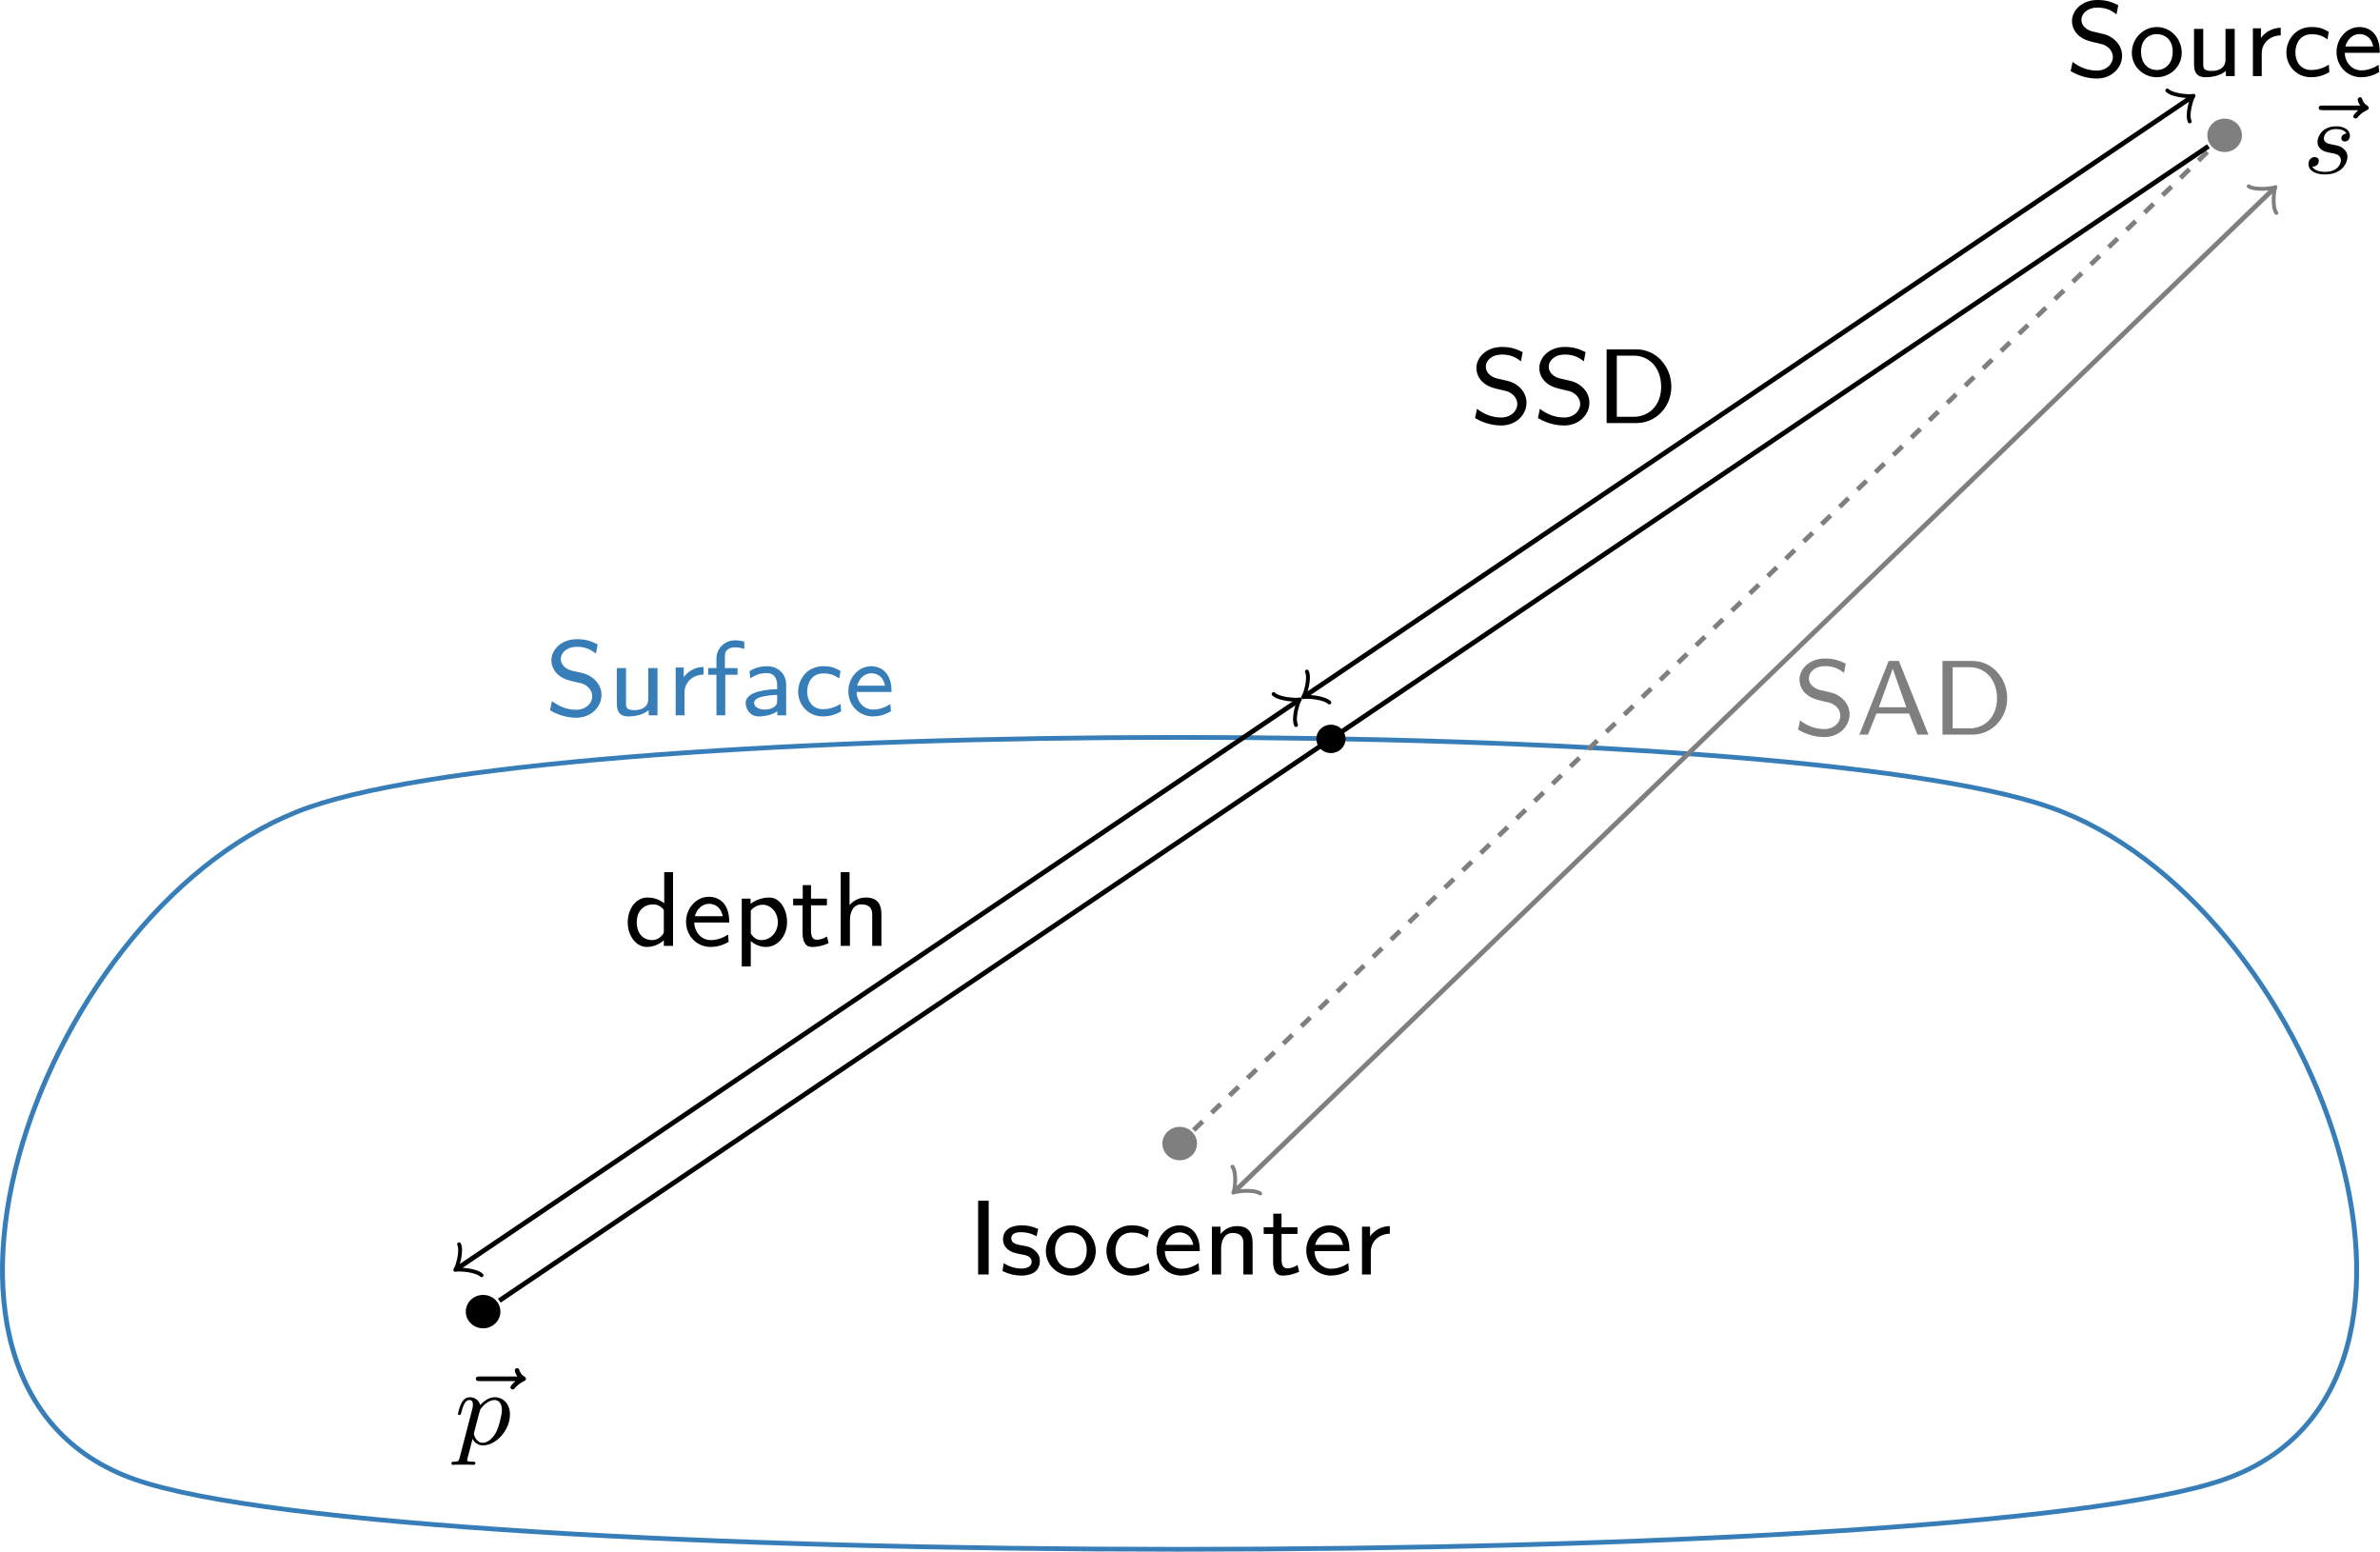 <?xml version="1.0" encoding="UTF-8" standalone="no"?>
<svg
   width="570.693"
   height="372.077"
   viewBox="0 0 570.693 372.077"
   version="1.1"
   id="svg222"
   sodipodi:docname="external-surface.svg"
   inkscape:version="1.2 (dc2aedaf03, 2022-05-15)"
   xmlns:inkscape="http://www.inkscape.org/namespaces/inkscape"
   xmlns:sodipodi="http://sodipodi.sourceforge.net/DTD/sodipodi-0.dtd"
   xmlns:xlink="http://www.w3.org/1999/xlink"
   xmlns="http://www.w3.org/2000/svg"
   xmlns:svg="http://www.w3.org/2000/svg">
  <sodipodi:namedview
     id="namedview224"
     pagecolor="#ffffff"
     bordercolor="#666666"
     borderopacity="1.0"
     inkscape:showpageshadow="2"
     inkscape:pageopacity="0.0"
     inkscape:pagecheckerboard="0"
     inkscape:deskcolor="#d1d1d1"
     showgrid="false"
     inkscape:zoom="0.95663091"
     inkscape:cx="-147.39227"
     inkscape:cy="54.357432"
     inkscape:window-width="3440"
     inkscape:window-height="1377"
     inkscape:window-x="-8"
     inkscape:window-y="-8"
     inkscape:window-maximized="1"
     inkscape:current-layer="svg222" />
  <defs
     id="defs76">
    <g
       id="g71">
      <g
         id="glyph-0-0" />
      <g
         id="glyph-0-1">
        <path
           d="M 1.719,0 V -6.219 H 0.859 V 0 Z m 0,0"
           id="path3" />
      </g>
      <g
         id="glyph-0-2">
        <path
           d="m 3.312,-1.156 c 0,-0.312 -0.125,-0.625 -0.438,-0.891 C 2.578,-2.312 2.312,-2.375 1.75,-2.469 1.422,-2.531 0.984,-2.625 0.984,-3.047 c 0,-0.516 0.625,-0.516 0.766,-0.516 0.656,0 1.047,0.203 1.297,0.344 l 0.125,-0.625 c -0.562,-0.25 -0.969,-0.297 -1.344,-0.297 -0.203,0 -1.516,0 -1.516,1.188 0,0.438 0.25,0.703 0.344,0.797 C 1,-1.859 1.234,-1.812 1.844,-1.688 2.141,-1.641 2.641,-1.547 2.641,-1.078 2.641,-0.5 1.922,-0.5 1.797,-0.5 1.281,-0.5 0.766,-0.688 0.375,-0.953 l -0.109,0.656 c 0.531,0.281 1.078,0.391 1.531,0.391 0.594,0 1.516,-0.188 1.516,-1.25 z m 0,0"
           id="path6" />
      </g>
      <g
         id="glyph-0-3">
        <path
           d="m 4.328,-1.969 c 0,-1.172 -0.891,-2.172 -2.031,-2.172 -1.109,0 -2.031,0.969 -2.031,2.172 0,1.172 0.938,2.062 2.031,2.062 1.109,0 2.031,-0.906 2.031,-2.062 z M 3.594,-2.062 c 0,1.047 -0.641,1.547 -1.281,1.547 -0.703,0 -1.297,-0.531 -1.297,-1.547 0,-1.047 0.672,-1.484 1.281,-1.484 0.641,0 1.297,0.453 1.297,1.484 z m 0,0"
           id="path9" />
      </g>
      <g
         id="glyph-0-4">
        <path
           d="M 3.828,-0.328 3.781,-0.969 C 3.344,-0.672 2.875,-0.516 2.328,-0.516 1.562,-0.516 1.062,-1.141 1.062,-2 c 0,-0.688 0.344,-1.531 1.312,-1.531 0.562,0 0.844,0.109 1.297,0.422 l 0.109,-0.625 C 3.281,-4.031 3,-4.141 2.359,-4.141 c -1.281,0 -2.031,1.078 -2.031,2.156 0,1.109 0.828,2.078 2,2.078 0.625,0 1.094,-0.188 1.5,-0.422 z m 0,0"
           id="path12" />
      </g>
      <g
         id="glyph-0-5">
        <path
           d="m 3.828,-1.969 c 0,-0.281 0,-0.953 -0.359,-1.5 -0.375,-0.562 -0.953,-0.672 -1.297,-0.672 -1.031,0 -1.859,0.969 -1.859,2.109 0,1.188 0.875,2.125 2,2.125 0.438,0 0.953,-0.109 1.469,-0.438 L 3.734,-0.953 c -0.562,0.391 -1.094,0.469 -1.406,0.469 -0.75,0 -1.328,-0.656 -1.344,-1.484 z M 3.297,-2.5 H 1.031 c 0.141,-0.562 0.578,-1.047 1.141,-1.047 0.344,0 0.953,0.141 1.125,1.047 z m 0,0"
           id="path15" />
      </g>
      <g
         id="glyph-0-6">
        <path
           d="m 4.031,0 v -2.656 c 0,-0.672 -0.188,-1.422 -1.266,-1.422 -0.719,0 -1.141,0.406 -1.344,0.672 v -0.625 H 0.719 V 0 h 0.75 v -2.188 c 0,-0.594 0.234,-1.312 0.922,-1.312 0.891,0 0.891,0.641 0.891,0.906 V 0 Z m 0,0"
           id="path18" />
      </g>
      <g
         id="glyph-0-7">
        <path
           d="m 3.062,-0.234 -0.141,-0.562 C 2.688,-0.625 2.375,-0.516 2.094,-0.516 c -0.359,0 -0.469,-0.312 -0.469,-0.781 v -2.125 h 1.297 v -0.562 H 1.625 V -5.125 H 0.953 v 1.141 h -0.781 v 0.562 H 0.938 V -1.125 c 0,0.531 0.109,1.219 0.766,1.219 0.391,0 0.859,-0.078 1.359,-0.328 z m 0,0"
           id="path21" />
      </g>
      <g
         id="glyph-0-8">
        <path
           d="M 3.016,-3.438 V -4.078 C 2.375,-4.078 1.781,-3.75 1.406,-3.219 v -0.812 H 0.75 V 0 h 0.719 v -1.906 c 0,-0.953 0.734,-1.516 1.547,-1.531 z m 0,0"
           id="path24" />
      </g>
      <g
         id="glyph-0-9">
        <path
           d="m 4.594,-1.719 c 0,-1 -0.828,-1.672 -1.5,-1.828 L 2.188,-3.766 C 1.734,-3.875 1.281,-4.234 1.281,-4.75 c 0,-0.516 0.484,-1.031 1.297,-1.031 0.656,0 1.094,0.188 1.562,0.578 l 0.141,-0.781 c -0.438,-0.219 -0.875,-0.438 -1.688,-0.438 -1.281,0 -2.078,0.891 -2.078,1.781 0,0.234 0.047,0.594 0.344,1 0.422,0.531 1,0.672 1.359,0.766 l 0.766,0.188 c 0.406,0.125 0.859,0.516 0.859,1.078 0,0.594 -0.516,1.141 -1.312,1.141 -0.734,0 -1.406,-0.281 -1.969,-0.734 l -0.156,0.781 c 0.891,0.547 1.703,0.625 2.125,0.625 1.234,0 2.062,-0.922 2.062,-1.922 z m 0,0"
           id="path27" />
      </g>
      <g
         id="glyph-0-10">
        <path
           d="m 4.031,0 v -3.984 h -0.75 v 2.594 c 0,0.719 -0.562,0.953 -1.109,0.953 -0.641,0 -0.703,-0.203 -0.703,-0.578 v -2.969 h -0.75 v 3 c 0,0.766 0.312,1.078 0.953,1.078 0.516,0 1.219,-0.141 1.641,-0.531 V 0 Z m 0,0"
           id="path30" />
      </g>
      <g
         id="glyph-0-11">
        <path
           d="m 3.188,-5.594 v -0.625 C 3.078,-6.25 2.797,-6.328 2.453,-6.328 c -0.859,0 -1.531,0.656 -1.531,1.562 v 0.781 H 0.25 v 0.562 H 0.922 V 0 h 0.719 v -3.422 h 1 v -0.562 h -1.031 v -1.031 c 0,-0.656 0.594,-0.719 0.844,-0.719 0.078,0 0.375,0 0.734,0.141 z m 0,0"
           id="path33" />
      </g>
      <g
         id="glyph-0-12">
        <path
           d="m 3.781,0 v -2.594 c 0,-0.891 -0.656,-1.547 -1.531,-1.547 -0.594,0 -1.016,0.156 -1.453,0.406 l 0.062,0.625 c 0.438,-0.328 0.875,-0.453 1.375,-0.453 0.5,0 0.812,0.391 0.812,0.984 v 0.375 c -1.547,0.031 -2.562,0.438 -2.562,1.156 0,0.422 0.281,1.141 1.062,1.141 C 1.719,0.094 2.5,0.078 3.062,-0.344 V 0 Z M 3.047,-1.25 c 0,0.188 0,0.406 -0.328,0.594 -0.219,0.141 -0.516,0.172 -0.703,0.172 -0.453,0 -0.844,-0.219 -0.844,-0.578 0,-0.625 1.75,-0.656 1.875,-0.656 z m 0,0"
           id="path36" />
      </g>
      <g
         id="glyph-0-13">
        <path
           d="m 4.016,0 v -6.219 h -0.719 v 2.625 c -0.5,-0.422 -1.078,-0.484 -1.375,-0.484 -0.906,0 -1.594,0.938 -1.594,2.094 0,1.156 0.688,2.078 1.562,2.078 0.266,0 0.828,-0.062 1.375,-0.562 V 0 Z m -0.75,-1.266 c 0,0.172 0,0.188 -0.094,0.312 -0.25,0.328 -0.547,0.469 -0.875,0.469 -0.578,0 -1.234,-0.422 -1.234,-1.5 C 1.062,-3.125 1.828,-3.5 2.391,-3.5 c 0.422,0 0.703,0.234 0.875,0.469 z m 0,0"
           id="path39" />
      </g>
      <g
         id="glyph-0-14">
        <path
           d="m 4.438,-2 c 0,-1.078 -0.578,-2.078 -1.438,-2.078 -0.25,0 -0.922,0.047 -1.531,0.531 v -0.438 H 0.75 v 5.719 H 1.484 V -0.406 c 0.344,0.312 0.781,0.5 1.25,0.5 C 3.641,0.094 4.438,-0.797 4.438,-2 Z m -0.75,0.016 c 0,0.859 -0.625,1.5 -1.328,1.5 -0.281,0 -0.609,-0.109 -0.875,-0.562 v -1.938 c 0.125,-0.156 0.453,-0.484 0.969,-0.484 0.672,0 1.234,0.641 1.234,1.484 z m 0,0"
           id="path42" />
      </g>
      <g
         id="glyph-0-15">
        <path
           d="m 4.031,0 v -2.656 c 0,-0.672 -0.188,-1.422 -1.266,-1.422 -0.516,0 -1,0.234 -1.328,0.641 V -6.219 H 0.719 V 0 h 0.75 v -2.188 c 0,-0.594 0.234,-1.312 0.922,-1.312 0.891,0 0.891,0.641 0.891,0.906 V 0 Z m 0,0"
           id="path45" />
      </g>
      <g
         id="glyph-0-16">
        <path
           d="m 6.141,-3.062 c 0,-1.75 -1.266,-3.156 -2.828,-3.156 H 0.875 V 0 H 3.312 C 4.875,0 6.141,-1.359 6.141,-3.062 Z m -0.828,0 c 0,1.578 -1,2.531 -2.219,2.531 H 1.703 V -5.688 h 1.375 c 1.25,0 2.234,1 2.234,2.625 z m 0,0"
           id="path48" />
      </g>
      <g
         id="glyph-0-17">
        <path
           d="M 5.891,0 3.484,-6.219 H 2.656 L 0.266,0 H 0.969 l 0.688,-1.781 H 4.312 L 5,0 Z M 4.094,-2.312 H 1.859 l 1.125,-3.25 z m 0,0"
           id="path51" />
      </g>
      <g
         id="glyph-1-0" />
      <g
         id="glyph-1-1">
        <path
           d="m 4.859,-5.328 c -0.016,0.016 -0.406,0.375 -0.406,0.516 0,0.109 0.078,0.188 0.188,0.188 0.094,0 0.141,-0.062 0.172,-0.109 0.109,-0.125 0.312,-0.375 0.719,-0.578 0.094,-0.047 0.188,-0.094 0.188,-0.219 0,-0.094 -0.094,-0.141 -0.125,-0.188 C 5.453,-5.797 5.297,-5.922 5.203,-6.203 5.172,-6.312 5.125,-6.422 5,-6.422 c -0.078,0 -0.188,0.062 -0.188,0.203 0,0.156 0.172,0.453 0.203,0.5 H 1.969 c -0.141,0 -0.328,0 -0.328,0.188 0,0.203 0.172,0.203 0.328,0.203 z m 0,0"
           id="path55" />
      </g>
      <g
         id="glyph-1-2">
        <path
           d="m 3.562,-3.359 c -0.391,0.047 -0.422,0.344 -0.422,0.406 0,0.156 0.109,0.266 0.281,0.266 0.25,0 0.422,-0.203 0.422,-0.5 0,-0.438 -0.438,-0.781 -1.094,-0.781 -1.203,0 -1.547,0.906 -1.547,1.312 0,0.344 0.172,0.516 0.281,0.625 0.188,0.172 0.422,0.234 0.75,0.297 0.406,0.078 0.484,0.094 0.656,0.203 0.141,0.109 0.219,0.25 0.219,0.453 0,0.219 -0.219,0.953 -1.297,0.953 -0.203,0 -0.828,-0.031 -1.031,-0.438 0.453,0 0.531,-0.359 0.531,-0.484 C 1.312,-1.312 1.078,-1.375 0.984,-1.375 0.812,-1.375 0.469,-1.25 0.469,-0.781 c 0,0.562 0.578,0.875 1.328,0.875 1.516,0 1.844,-1.094 1.844,-1.484 0,-0.344 -0.188,-0.562 -0.297,-0.656 -0.234,-0.25 -0.516,-0.297 -0.828,-0.359 -0.109,-0.031 -0.312,-0.062 -0.344,-0.078 -0.281,-0.062 -0.453,-0.234 -0.453,-0.469 0,-0.094 0.062,-0.391 0.312,-0.578 0.25,-0.203 0.594,-0.203 0.719,-0.203 0.312,0 0.672,0.094 0.812,0.375 z m 0,0"
           id="path58" />
      </g>
      <g
         id="glyph-1-3">
        <path
           d="m 0.406,1.125 c -0.062,0.25 -0.078,0.344 -0.453,0.344 -0.109,0 -0.219,0 -0.219,0.156 0,0.031 0.031,0.109 0.125,0.109 l 0.375,-0.016 c 0.062,0 0.266,0 0.391,0 0.156,0 0.312,0 0.453,0 0.156,0 0.297,0.016 0.438,0.016 0.047,0 0.172,0 0.172,-0.156 0,-0.109 -0.094,-0.109 -0.25,-0.109 -0.422,0 -0.422,-0.062 -0.422,-0.156 0,-0.047 0.062,-0.297 0.109,-0.438 l 0.328,-1.328 c 0.094,0.188 0.344,0.547 0.859,0.547 1.047,0 2.188,-1.266 2.188,-2.609 0,-0.906 -0.562,-1.453 -1.234,-1.453 -0.188,0 -0.641,0.047 -1.188,0.656 -0.125,-0.5 -0.547,-0.656 -0.844,-0.656 -0.375,0 -0.578,0.281 -0.703,0.531 -0.141,0.312 -0.266,0.812 -0.266,0.859 0,0.078 0.062,0.109 0.125,0.109 0.094,0 0.109,-0.047 0.156,-0.234 0.172,-0.703 0.359,-1.031 0.656,-1.031 0.281,0 0.281,0.281 0.281,0.422 0,0.062 -0.016,0.203 -0.031,0.266 z m 1.625,-3.891 C 2.078,-2.938 2.078,-2.953 2.203,-3.094 2.438,-3.406 2.844,-3.734 3.25,-3.734 c 0.422,0 0.594,0.422 0.594,0.844 C 3.844,-2.5 3.594,-1.375 3.312,-0.906 3,-0.391 2.625,-0.125 2.297,-0.125 1.719,-0.125 1.562,-0.828 1.562,-0.891 1.562,-0.953 1.594,-1 1.594,-1.047 Z m 0,0"
           id="path61" />
      </g>
      <g
         id="glyph-1-4">
        <path
           d="m 4.016,-5.984 c 0,-0.031 0.016,-0.094 0.016,-0.125 0,-0.094 -0.062,-0.109 -0.125,-0.109 -0.094,0 -0.094,0.016 -0.141,0.188 L 3.25,-3.969 c -1.562,0.062 -2.797,1.281 -2.797,2.438 0,0.828 0.609,1.562 1.766,1.641 -0.062,0.281 -0.125,0.562 -0.203,0.844 -0.125,0.484 -0.188,0.75 -0.188,0.781 0,0.047 0.016,0.109 0.125,0.109 0.094,0 0.094,-0.031 0.156,-0.234 l 0.375,-1.5 C 4.031,0.047 5.281,-1.188 5.281,-2.344 5.281,-3.062 4.766,-3.891 3.5,-3.969 Z m -1.734,5.875 C 1.625,-0.156 1.062,-0.531 1.062,-1.359 1.062,-2.344 1.797,-3.625 3.188,-3.75 Z M 3.438,-3.75 c 0.656,0.047 1.219,0.391 1.219,1.234 0,1.156 -0.859,2.297 -2.125,2.406 z m 0,0"
           id="path64" />
      </g>
      <g
         id="glyph-2-0" />
      <g
         id="glyph-2-1">
        <path
           d="m 3.391,-2.188 c 0.031,-0.094 0.031,-0.125 0.031,-0.141 0,-0.125 -0.109,-0.203 -0.219,-0.203 -0.094,0 -0.234,0.078 -0.281,0.25 -0.062,-0.109 -0.266,-0.359 -0.656,-0.359 -0.812,0 -1.594,0.828 -1.594,1.641 0,0.594 0.406,1 0.969,1 0.312,0 0.594,-0.156 0.797,-0.328 L 2.297,0.219 C 2.234,0.453 2.203,0.625 1.953,0.812 1.672,1.016 1.438,1.016 1.25,1.016 c -0.25,0 -0.328,0 -0.453,-0.031 0.141,-0.078 0.156,-0.219 0.156,-0.266 0,-0.203 -0.156,-0.234 -0.234,-0.234 -0.188,0 -0.344,0.156 -0.344,0.359 0,0.375 0.562,0.375 0.891,0.375 0.781,0 1.344,-0.297 1.484,-0.844 z M 2.562,-0.828 C 2.531,-0.734 2.531,-0.719 2.453,-0.625 2.234,-0.375 1.938,-0.203 1.656,-0.203 c -0.219,0 -0.469,-0.125 -0.469,-0.578 0,-0.266 0.141,-0.859 0.328,-1.156 0.219,-0.359 0.516,-0.5 0.75,-0.5 0.438,0 0.578,0.438 0.578,0.5 0,0.031 -0.016,0.062 -0.031,0.094 z m 0,0"
           id="path68" />
      </g>
    </g>
    <clipPath
       id="clip-0">
      <path
         clip-rule="nonzero"
         d="m 8,59 h 204 v 76.852 H 8 Z m 0,0"
         id="path73" />
    </clipPath>
  </defs>
  <path
     fill-rule="nonzero"
     fill="#7f7f7f"
     fill-opacity="1"
     d="m 287.033,274.169 c 0,-2.21 -1.864,-4.008 -4.155,-4.008 -2.29,0 -4.155,1.799 -4.155,4.008 0,2.21 1.865,4.008 4.155,4.008 2.29,0 4.155,-1.799 4.155,-4.008 z m 0,0"
     id="path78"
     style="stroke-width:2.894" />
  <g
     id="g416"
     transform="matrix(0.831,0,0,0.802,-17.987,1.2131935e-7)">
    <g
       fill="#000000"
       fill-opacity="1"
       id="g86"
       transform="matrix(3.545,0,0,3.545,-28.619,-10.59)">
      <use
         xlink:href="#glyph-0-1"
         x="92.936"
         y="110.46"
         id="use80" />
      <g
         id="g398">
        <use
           xlink:href="#glyph-0-2"
           x="95.509"
           y="110.46"
           id="use82" />
      </g>
      <use
         xlink:href="#glyph-0-3"
         x="99.042"
         y="110.46"
         id="use84" />
    </g>
    <g
       fill="#000000"
       fill-opacity="1"
       id="g100"
       transform="matrix(3.545,0,0,3.545,-28.619,-10.59)">
      <use
         xlink:href="#glyph-0-4"
         x="103.911"
         y="110.46"
         id="use88" />
      <use
         xlink:href="#glyph-0-5"
         x="108.008"
         y="110.46"
         id="use90" />
      <g
         id="g401">
        <use
           xlink:href="#glyph-0-6"
           x="112.106"
           y="110.46"
           id="use92" />
      </g>
      <use
         xlink:href="#glyph-0-7"
         x="116.867"
         y="110.46"
         id="use94" />
      <use
         xlink:href="#glyph-0-5"
         x="120.194"
         y="110.46"
         id="use96" />
      <use
         xlink:href="#glyph-0-8"
         x="124.291"
         y="110.46"
         id="use98" />
    </g>
  </g>
  <path
     fill-rule="nonzero"
     fill="#7f7f7f"
     fill-opacity="1"
     d="m 537.586,32.448 c 0,-2.221 -1.853,-4.008 -4.155,-4.008 -2.29,0 -4.143,1.788 -4.143,4.008 0,2.21 1.853,3.997 4.143,3.997 2.302,0 4.155,-1.788 4.155,-3.997 z m 0,0"
     id="path102"
     style="stroke-width:2.894" />
  <g
     fill="#000000"
     fill-opacity="1"
     id="g116"
     transform="matrix(2.946,0,0,2.842,-41.77,-8.491)">
    <use
       xlink:href="#glyph-0-9"
       x="182.311"
       y="9.409"
       id="use104" />
    <use
       xlink:href="#glyph-0-3"
       x="187.431"
       y="9.409"
       id="use106" />
    <use
       xlink:href="#glyph-0-10"
       x="192.04"
       y="9.409"
       id="use108" />
    <use
       xlink:href="#glyph-0-8"
       x="196.801"
       y="9.409"
       id="use110" />
    <use
       xlink:href="#glyph-0-4"
       x="199.948"
       y="9.409"
       id="use112" />
    <use
       xlink:href="#glyph-0-5"
       x="204.046"
       y="9.409"
       id="use114" />
  </g>
  <g
     fill="#000000"
     fill-opacity="1"
     id="g120"
     transform="matrix(2.946,0,0,2.842,-41.77,-8.491)">
    <use
       xlink:href="#glyph-1-1"
       x="201.267"
       y="17.61"
       id="use118" />
  </g>
  <g
     fill="#000000"
     fill-opacity="1"
     id="g124"
     transform="matrix(2.946,0,0,2.842,-41.77,-8.491)">
    <use
       xlink:href="#glyph-1-2"
       x="201.607"
       y="17.61"
       id="use122" />
  </g>
  <g
     clip-path="url(#clip-0)"
     id="g128"
     transform="matrix(2.946,0,0,2.842,-41.77,-8.491)">
    <path
       fill="none"
       stroke-width="0.399"
       stroke-linecap="butt"
       stroke-linejoin="miter"
       stroke="#377eb8"
       stroke-opacity="1"
       stroke-miterlimit="10"
       d="m 85.039,-28.348 c 21.633,7.867 7.461,48.828 -14.172,56.695 -21.633,7.867 -120.102,7.867 -141.734,0 -21.633,-7.867 -35.805,-48.828 -14.172,-56.695 21.633,-7.863 148.449,-7.863 170.078,0 z m 0,0"
       transform="matrix(1,0,0,-1,110.188,99.441)"
       id="path126" />
  </g>
  <g
     fill="#377eb8"
     fill-opacity="1"
     id="g144"
     transform="matrix(2.946,0,0,2.842,108.114,-20.936)">
    <use
       xlink:href="#glyph-0-9"
       x="7.666"
       y="67.71"
       id="use130" />
    <use
       xlink:href="#glyph-0-10"
       x="12.786"
       y="67.71"
       id="use132" />
    <use
       xlink:href="#glyph-0-8"
       x="17.547"
       y="67.71"
       id="use134" />
    <use
       xlink:href="#glyph-0-11"
       x="20.694"
       y="67.71"
       id="use136" />
    <use
       xlink:href="#glyph-0-12"
       x="23.51"
       y="67.71"
       id="use138" />
    <use
       xlink:href="#glyph-0-4"
       x="27.939"
       y="67.71"
       id="use140" />
    <use
       xlink:href="#glyph-0-5"
       x="32.037"
       y="67.71"
       id="use142" />
  </g>
  <path
     fill="none"
     stroke-width="1.153"
     stroke-linecap="butt"
     stroke-linejoin="miter"
     stroke="#7f7f7f"
     stroke-opacity="1"
     stroke-dasharray="2.989, 2.989"
     stroke-miterlimit="10"
     d="M 286.227,270.938 530.082,35.679"
     id="path146" />
  <path
     fill-rule="nonzero"
     fill="#000000"
     fill-opacity="1"
     d="m 119.99,314.453 c 0,-2.21 -1.853,-3.997 -4.143,-3.997 -2.302,0 -4.155,1.788 -4.155,3.997 0,2.221 1.853,4.008 4.155,4.008 2.29,0 4.143,-1.788 4.143,-4.008 z m 0,0"
     id="path148"
     style="stroke-width:2.894" />
  <g
     fill="#000000"
     fill-opacity="1"
     id="g152"
     transform="matrix(2.946,0,0,2.842,-41.77,-8.491)">
    <use
       xlink:href="#glyph-1-1"
       x="51.269"
       y="124.826"
       id="use150" />
  </g>
  <g
     fill="#000000"
     fill-opacity="1"
     id="g156"
     transform="matrix(2.946,0,0,2.842,-41.77,-8.491)">
    <use
       xlink:href="#glyph-1-3"
       x="51.187"
       y="124.826"
       id="use154" />
  </g>
  <path
     fill="none"
     stroke-width="1.153"
     stroke-linecap="butt"
     stroke-linejoin="miter"
     stroke="#000000"
     stroke-opacity="1"
     stroke-miterlimit="10"
     d="M 119.725,311.832 529.552,35.068"
     id="path158" />
  <path
     fill-rule="nonzero"
     fill="#000000"
     fill-opacity="1"
     stroke-width="1.153"
     stroke-linecap="butt"
     stroke-linejoin="miter"
     stroke="#000000"
     stroke-opacity="1"
     stroke-miterlimit="10"
     d="m 322.078,177.148 c 0,-1.554 -1.312,-2.831 -2.935,-2.831 -1.623,0 -2.935,1.277 -2.935,2.831 0,1.566 1.312,2.831 2.935,2.831 1.623,0 2.935,-1.266 2.935,-2.831 z m 0,0"
     id="path160" />
  <path
     fill="none"
     stroke-width="1.153"
     stroke-linecap="butt"
     stroke-linejoin="miter"
     stroke="#000000"
     stroke-opacity="1"
     stroke-miterlimit="10"
     d="M 109.885,303.971 310.972,168.165"
     id="path162" />
  <path
     fill="none"
     stroke-width="0.923"
     stroke-linecap="round"
     stroke-linejoin="round"
     stroke="#000000"
     stroke-opacity="1"
     stroke-miterlimit="10"
     d="m 115.467,305.736 c -1.254,-1.232 -5.409,-1.532 -6.307,-1.277 0.552,-0.711 1.68,-4.586 0.921,-6.14"
     id="path164" />
  <path
     fill="none"
     stroke-width="0.923"
     stroke-linecap="round"
     stroke-linejoin="round"
     stroke="#000000"
     stroke-opacity="1"
     stroke-miterlimit="10"
     d="m 305.39,166.399 c 1.254,1.232 5.409,1.532 6.307,1.277 -0.552,0.722 -1.692,4.597 -0.921,6.151"
     id="path166" />
  <g
     fill="#000000"
     fill-opacity="1"
     id="g178"
     transform="matrix(2.946,0,0,2.842,-70.641,-3.75)">
    <use
       xlink:href="#glyph-0-13"
       x="74.744"
       y="81.111"
       id="use168" />
    <use
       xlink:href="#glyph-0-5"
       x="79.505"
       y="81.111"
       id="use170" />
    <use
       xlink:href="#glyph-0-14"
       x="83.603"
       y="81.111"
       id="use172" />
    <use
       xlink:href="#glyph-0-7"
       x="88.364"
       y="81.111"
       id="use174" />
    <use
       xlink:href="#glyph-0-15"
       x="91.69"
       y="81.111"
       id="use176" />
  </g>
  <path
     fill="none"
     stroke-width="1.153"
     stroke-linecap="butt"
     stroke-linejoin="miter"
     stroke="#000000"
     stroke-opacity="1"
     stroke-miterlimit="10"
     d="M 525.271,23.454 313.182,166.677"
     id="path180" />
  <path
     fill="none"
     stroke-width="0.923"
     stroke-linecap="round"
     stroke-linejoin="round"
     stroke="#000000"
     stroke-opacity="1"
     stroke-miterlimit="10"
     d="m 519.689,21.688 c 1.254,1.232 5.409,1.532 6.295,1.277 -0.552,0.722 -1.68,4.597 -0.909,6.151"
     id="path182" />
  <path
     fill="none"
     stroke-width="0.923"
     stroke-linecap="round"
     stroke-linejoin="round"
     stroke="#000000"
     stroke-opacity="1"
     stroke-miterlimit="10"
     d="m 318.763,168.431 c -1.254,-1.221 -5.409,-1.532 -6.295,-1.277 0.552,-0.711 1.68,-4.586 0.909,-6.14"
     id="path184" />
  <g
     fill="#000000"
     fill-opacity="1"
     id="g192"
     transform="matrix(2.946,0,0,2.842,-83.541,7.51)">
    <use
       xlink:href="#glyph-0-9"
       x="148.013"
       y="33.047"
       id="use186" />
    <use
       xlink:href="#glyph-0-9"
       x="153.133"
       y="33.047"
       id="use188" />
    <use
       xlink:href="#glyph-0-16"
       x="158.253"
       y="33.047"
       id="use190" />
  </g>
  <path
     fill="none"
     stroke-width="1.153"
     stroke-linecap="butt"
     stroke-linejoin="miter"
     stroke="#7f7f7f"
     stroke-opacity="1"
     stroke-miterlimit="10"
     d="M 296.367,285.328 545.009,45.45"
     id="path194" />
  <path
     fill="none"
     stroke-width="0.923"
     stroke-linecap="round"
     stroke-linejoin="round"
     stroke="#7f7f7f"
     stroke-opacity="1"
     stroke-miterlimit="10"
     d="m 302.179,286.139 c -1.462,-1.01 -5.605,-0.611 -6.445,-0.2 0.426,-0.811 0.84,-4.808 -0.207,-6.218"
     id="path196" />
  <path
     fill="none"
     stroke-width="0.923"
     stroke-linecap="round"
     stroke-linejoin="round"
     stroke="#7f7f7f"
     stroke-opacity="1"
     stroke-miterlimit="10"
     d="m 539.197,44.65 c 1.45,0.999 5.605,0.6 6.434,0.2 -0.414,0.799 -0.829,4.808 0.207,6.207"
     id="path198" />
  <g
     fill="#7f7f7f"
     fill-opacity="1"
     id="g206"
     transform="matrix(2.946,0,0,2.842,-167.083,95.812)">
    <use
       xlink:href="#glyph-0-9"
       x="202.667"
       y="28.261"
       id="use200" />
    <use
       xlink:href="#glyph-0-17"
       x="207.787"
       y="28.261"
       id="use202" />
    <use
       xlink:href="#glyph-0-16"
       x="213.947"
       y="28.261"
       id="use204" />
  </g>
</svg>
